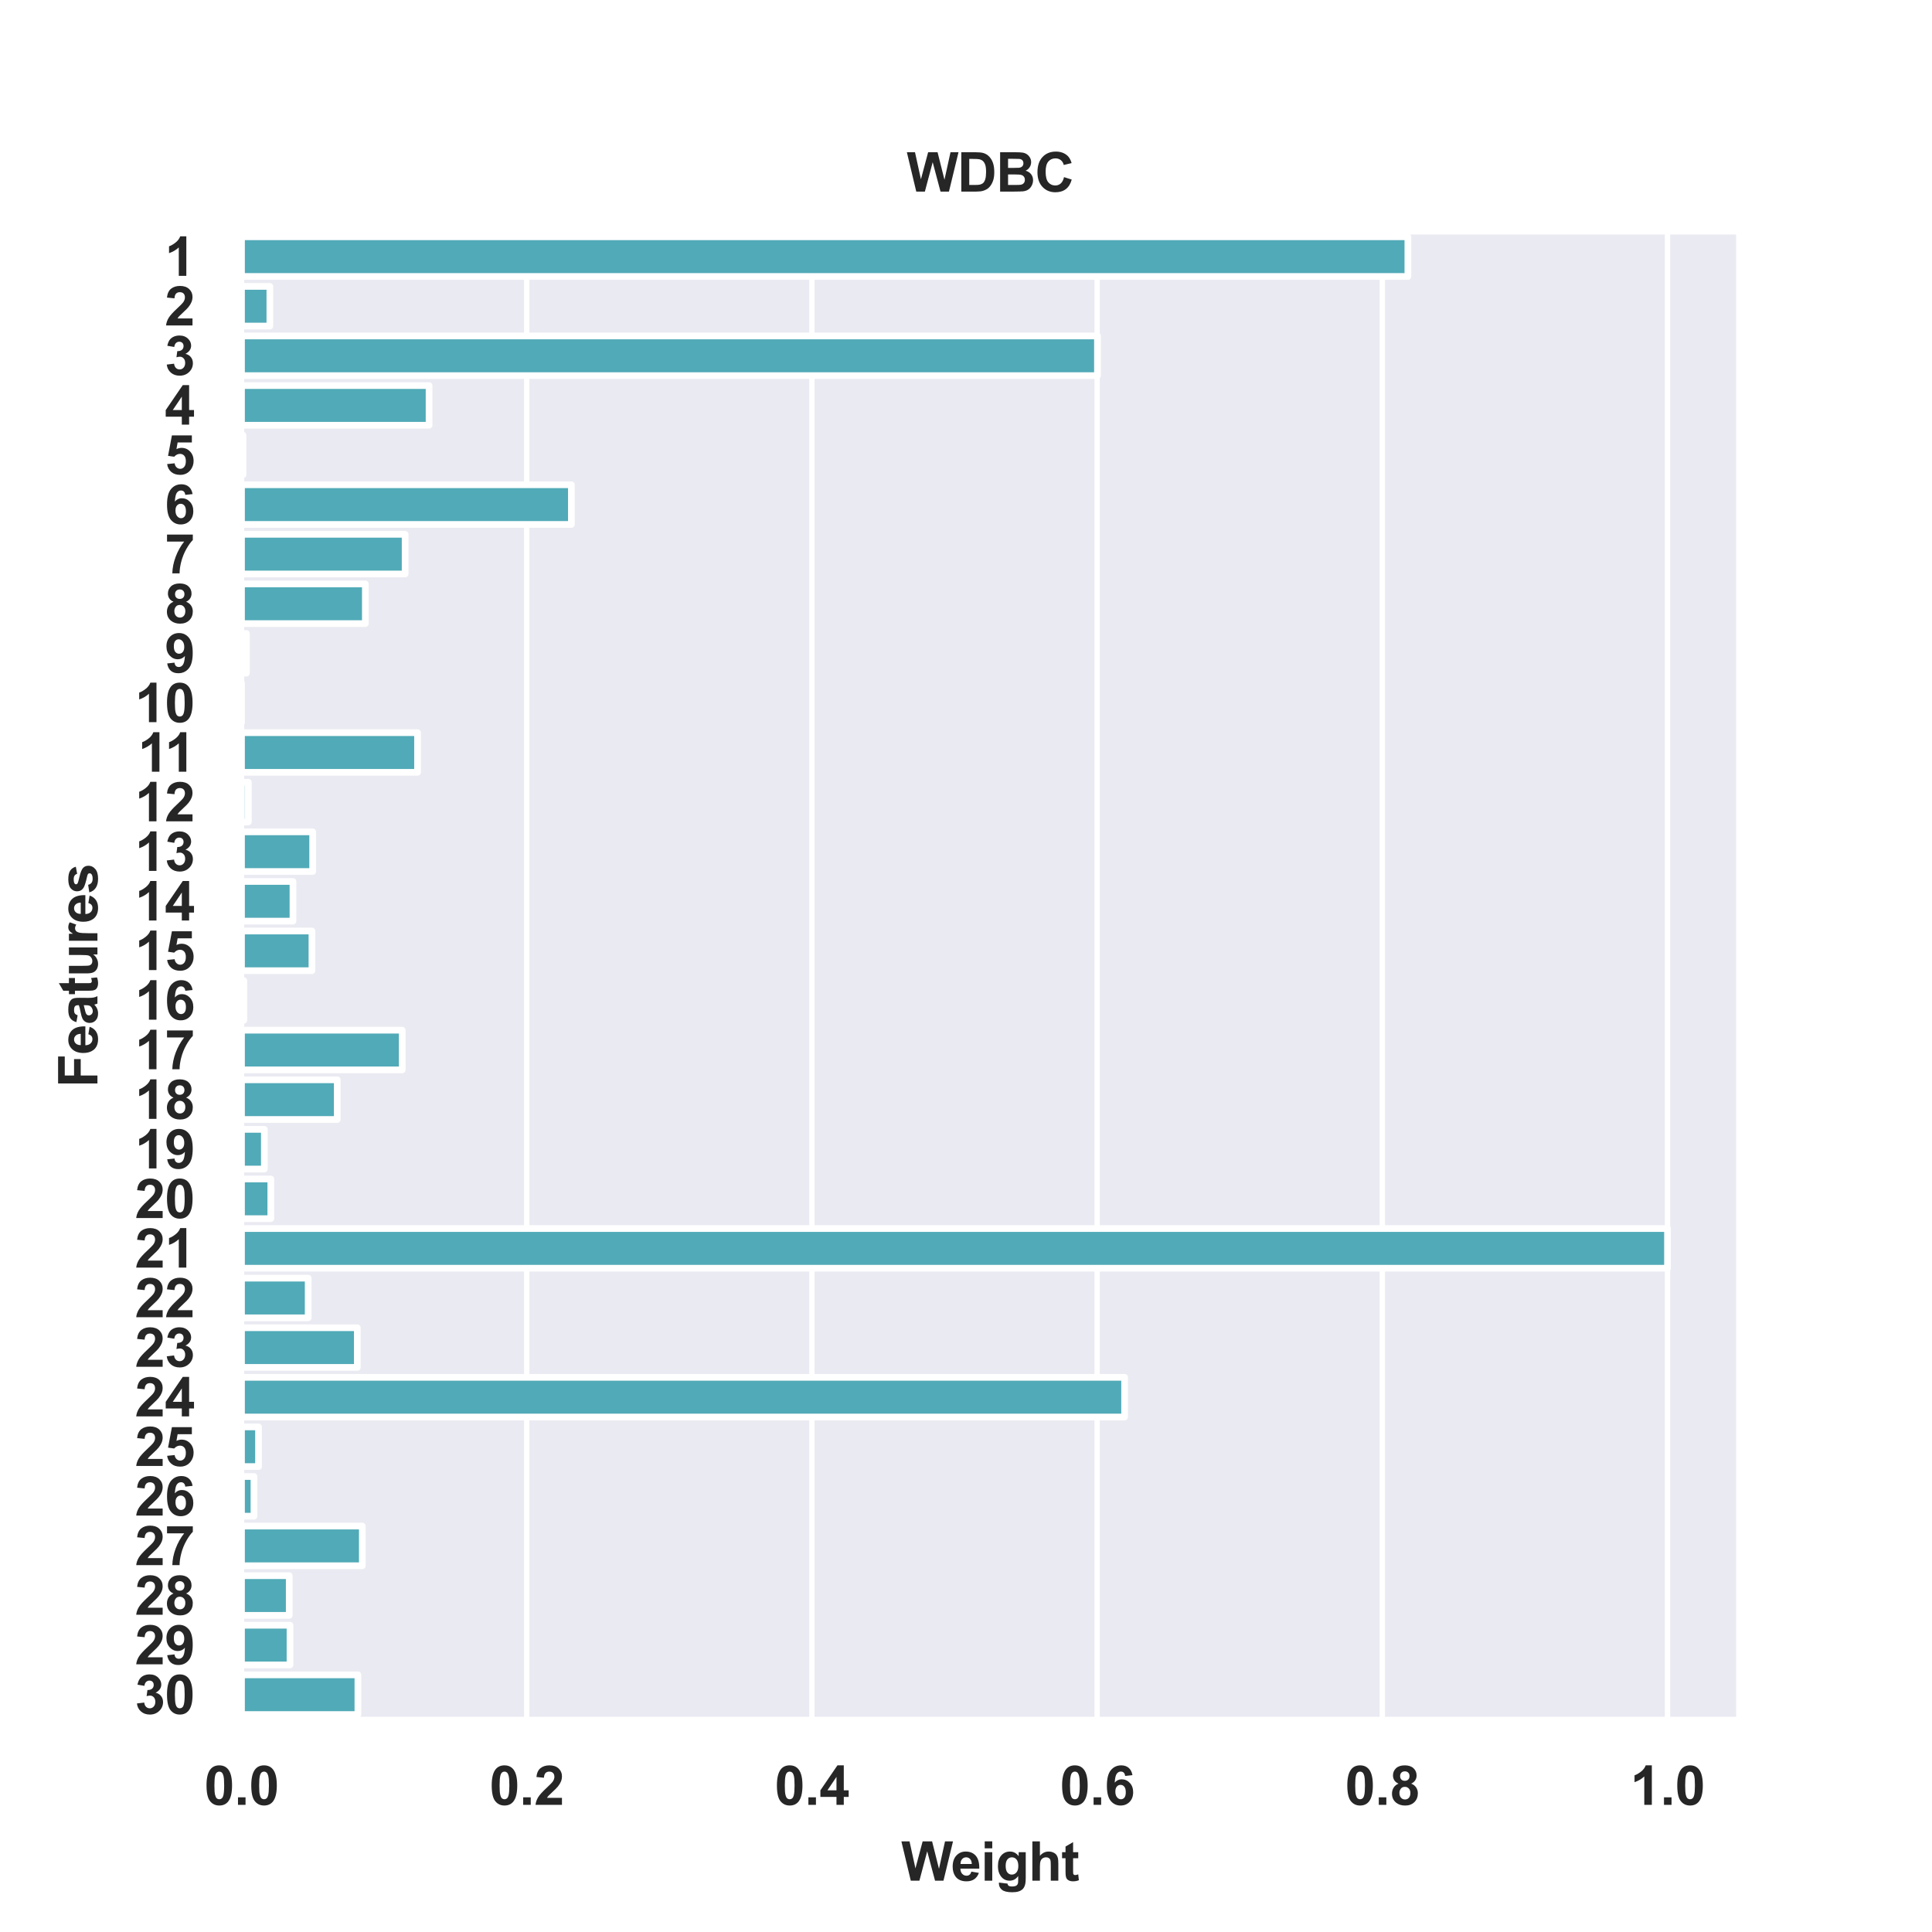 <?xml version="1.0" encoding="utf-8" standalone="no"?>
<!DOCTYPE svg PUBLIC "-//W3C//DTD SVG 1.1//EN"
  "http://www.w3.org/Graphics/SVG/1.1/DTD/svg11.dtd">
<svg xmlns:xlink="http://www.w3.org/1999/xlink" width="288pt" height="288pt" viewBox="0 0 288 288" xmlns="http://www.w3.org/2000/svg" version="1.1">
 <defs>
  <style type="text/css">*{stroke-linejoin: round; stroke-linecap: butt}</style>
 </defs>
 <g id="figure_1">
  <g id="patch_1">
   <path d="M 0 288 
L 288 288 
L 288 0 
L 0 0 
z
" style="fill: #ffffff"/>
  </g>
  <g id="axes_1">
   <g id="patch_2">
    <path d="M 36 256.32 
L 259.2 256.32 
L 259.2 34.56 
L 36 34.56 
z
" style="fill: #eaeaf2"/>
   </g>
   <g id="matplotlib.axis_1">
    <g id="xtick_1">
     <g id="line2d_1">
      <path d="M 36 256.32 
L 36 34.56 
" clip-path="url(#pa32a451b84)" style="fill: none; stroke: #ffffff; stroke-width: 0.8; stroke-linecap: round"/>
     </g>
     <g id="text_1">
      <!-- 0.0 -->
      <g style="fill: #262626" transform="translate(30.44 269.046) scale(0.08 -0.08)">
       <defs>
        <path id="Arial-BoldMT-30" d="M 1756 4600 
Q 2422 4600 2797 4125 
Q 3244 3563 3244 2259 
Q 3244 959 2794 391 
Q 2422 -78 1756 -78 
Q 1088 -78 678 436 
Q 269 950 269 2269 
Q 269 3563 719 4131 
Q 1091 4600 1756 4600 
z
M 1756 3872 
Q 1597 3872 1472 3770 
Q 1347 3669 1278 3406 
Q 1188 3066 1188 2259 
Q 1188 1453 1269 1151 
Q 1350 850 1473 750 
Q 1597 650 1756 650 
Q 1916 650 2041 751 
Q 2166 853 2234 1116 
Q 2325 1453 2325 2259 
Q 2325 3066 2244 3367 
Q 2163 3669 2039 3770 
Q 1916 3872 1756 3872 
z
" transform="scale(0.016)"/>
        <path id="Arial-BoldMT-2e" d="M 459 0 
L 459 878 
L 1338 878 
L 1338 0 
L 459 0 
z
" transform="scale(0.016)"/>
       </defs>
       <use xlink:href="#Arial-BoldMT-30"/>
       <use xlink:href="#Arial-BoldMT-2e" x="55.615"/>
       <use xlink:href="#Arial-BoldMT-30" x="83.398"/>
      </g>
     </g>
    </g>
    <g id="xtick_2">
     <g id="line2d_2">
      <path d="M 78.514 256.32 
L 78.514 34.56 
" clip-path="url(#pa32a451b84)" style="fill: none; stroke: #ffffff; stroke-width: 0.8; stroke-linecap: round"/>
     </g>
     <g id="text_2">
      <!-- 0.2 -->
      <g style="fill: #262626" transform="translate(72.954 269.046) scale(0.08 -0.08)">
       <defs>
        <path id="Arial-BoldMT-32" d="M 3238 816 
L 3238 0 
L 159 0 
Q 209 463 459 877 
Q 709 1291 1447 1975 
Q 2041 2528 2175 2725 
Q 2356 2997 2356 3263 
Q 2356 3556 2198 3714 
Q 2041 3872 1763 3872 
Q 1488 3872 1325 3706 
Q 1163 3541 1138 3156 
L 263 3244 
Q 341 3969 753 4284 
Q 1166 4600 1784 4600 
Q 2463 4600 2850 4234 
Q 3238 3869 3238 3325 
Q 3238 3016 3127 2736 
Q 3016 2456 2775 2150 
Q 2616 1947 2200 1565 
Q 1784 1184 1673 1059 
Q 1563 934 1494 816 
L 3238 816 
z
" transform="scale(0.016)"/>
       </defs>
       <use xlink:href="#Arial-BoldMT-30"/>
       <use xlink:href="#Arial-BoldMT-2e" x="55.615"/>
       <use xlink:href="#Arial-BoldMT-32" x="83.398"/>
      </g>
     </g>
    </g>
    <g id="xtick_3">
     <g id="line2d_3">
      <path d="M 121.029 256.32 
L 121.029 34.56 
" clip-path="url(#pa32a451b84)" style="fill: none; stroke: #ffffff; stroke-width: 0.8; stroke-linecap: round"/>
     </g>
     <g id="text_3">
      <!-- 0.4 -->
      <g style="fill: #262626" transform="translate(115.469 269.046) scale(0.08 -0.08)">
       <defs>
        <path id="Arial-BoldMT-34" d="M 1994 0 
L 1994 922 
L 119 922 
L 119 1691 
L 2106 4600 
L 2844 4600 
L 2844 1694 
L 3413 1694 
L 3413 922 
L 2844 922 
L 2844 0 
L 1994 0 
z
M 1994 1694 
L 1994 3259 
L 941 1694 
L 1994 1694 
z
" transform="scale(0.016)"/>
       </defs>
       <use xlink:href="#Arial-BoldMT-30"/>
       <use xlink:href="#Arial-BoldMT-2e" x="55.615"/>
       <use xlink:href="#Arial-BoldMT-34" x="83.398"/>
      </g>
     </g>
    </g>
    <g id="xtick_4">
     <g id="line2d_4">
      <path d="M 163.543 256.32 
L 163.543 34.56 
" clip-path="url(#pa32a451b84)" style="fill: none; stroke: #ffffff; stroke-width: 0.8; stroke-linecap: round"/>
     </g>
     <g id="text_4">
      <!-- 0.6 -->
      <g style="fill: #262626" transform="translate(157.983 269.046) scale(0.08 -0.08)">
       <defs>
        <path id="Arial-BoldMT-36" d="M 3247 3459 
L 2397 3366 
Q 2366 3628 2234 3753 
Q 2103 3878 1894 3878 
Q 1616 3878 1423 3628 
Q 1231 3378 1181 2588 
Q 1509 2975 1997 2975 
Q 2547 2975 2939 2556 
Q 3331 2138 3331 1475 
Q 3331 772 2918 347 
Q 2506 -78 1859 -78 
Q 1166 -78 719 461 
Q 272 1000 272 2228 
Q 272 3488 737 4044 
Q 1203 4600 1947 4600 
Q 2469 4600 2811 4308 
Q 3153 4016 3247 3459 
z
M 1256 1544 
Q 1256 1116 1453 883 
Q 1650 650 1903 650 
Q 2147 650 2309 840 
Q 2472 1031 2472 1466 
Q 2472 1913 2297 2120 
Q 2122 2328 1859 2328 
Q 1606 2328 1431 2129 
Q 1256 1931 1256 1544 
z
" transform="scale(0.016)"/>
       </defs>
       <use xlink:href="#Arial-BoldMT-30"/>
       <use xlink:href="#Arial-BoldMT-2e" x="55.615"/>
       <use xlink:href="#Arial-BoldMT-36" x="83.398"/>
      </g>
     </g>
    </g>
    <g id="xtick_5">
     <g id="line2d_5">
      <path d="M 206.057 256.32 
L 206.057 34.56 
" clip-path="url(#pa32a451b84)" style="fill: none; stroke: #ffffff; stroke-width: 0.8; stroke-linecap: round"/>
     </g>
     <g id="text_5">
      <!-- 0.8 -->
      <g style="fill: #262626" transform="translate(200.497 269.046) scale(0.08 -0.08)">
       <defs>
        <path id="Arial-BoldMT-38" d="M 1025 2472 
Q 684 2616 529 2867 
Q 375 3119 375 3419 
Q 375 3931 733 4265 
Q 1091 4600 1750 4600 
Q 2403 4600 2764 4265 
Q 3125 3931 3125 3419 
Q 3125 3100 2959 2851 
Q 2794 2603 2494 2472 
Q 2875 2319 3073 2025 
Q 3272 1731 3272 1347 
Q 3272 713 2867 316 
Q 2463 -81 1791 -81 
Q 1166 -81 750 247 
Q 259 634 259 1309 
Q 259 1681 443 1992 
Q 628 2303 1025 2472 
z
M 1206 3356 
Q 1206 3094 1354 2947 
Q 1503 2800 1750 2800 
Q 2000 2800 2150 2948 
Q 2300 3097 2300 3359 
Q 2300 3606 2151 3754 
Q 2003 3903 1759 3903 
Q 1506 3903 1356 3753 
Q 1206 3603 1206 3356 
z
M 1125 1394 
Q 1125 1031 1311 828 
Q 1497 625 1775 625 
Q 2047 625 2225 820 
Q 2403 1016 2403 1384 
Q 2403 1706 2222 1901 
Q 2041 2097 1763 2097 
Q 1441 2097 1283 1875 
Q 1125 1653 1125 1394 
z
" transform="scale(0.016)"/>
       </defs>
       <use xlink:href="#Arial-BoldMT-30"/>
       <use xlink:href="#Arial-BoldMT-2e" x="55.615"/>
       <use xlink:href="#Arial-BoldMT-38" x="83.398"/>
      </g>
     </g>
    </g>
    <g id="xtick_6">
     <g id="line2d_6">
      <path d="M 248.571 256.32 
L 248.571 34.56 
" clip-path="url(#pa32a451b84)" style="fill: none; stroke: #ffffff; stroke-width: 0.8; stroke-linecap: round"/>
     </g>
     <g id="text_6">
      <!-- 1.0 -->
      <g style="fill: #262626" transform="translate(243.011 269.046) scale(0.08 -0.08)">
       <defs>
        <path id="Arial-BoldMT-31" d="M 2519 0 
L 1641 0 
L 1641 3309 
Q 1159 2859 506 2644 
L 506 3441 
Q 850 3553 1253 3867 
Q 1656 4181 1806 4600 
L 2519 4600 
L 2519 0 
z
" transform="scale(0.016)"/>
       </defs>
       <use xlink:href="#Arial-BoldMT-31"/>
       <use xlink:href="#Arial-BoldMT-2e" x="55.615"/>
       <use xlink:href="#Arial-BoldMT-30" x="83.398"/>
      </g>
     </g>
    </g>
    <g id="text_7">
     <!-- Weight -->
     <g style="fill: #262626" transform="translate(134.341 280.351) scale(0.08 -0.08)">
      <defs>
       <path id="Arial-BoldMT-57" d="M 1116 0 
L 22 4581 
L 969 4581 
L 1659 1434 
L 2497 4581 
L 3597 4581 
L 4400 1381 
L 5103 4581 
L 6034 4581 
L 4922 0 
L 3941 0 
L 3028 3425 
L 2119 0 
L 1116 0 
z
" transform="scale(0.016)"/>
       <path id="Arial-BoldMT-65" d="M 2381 1056 
L 3256 909 
Q 3088 428 2723 176 
Q 2359 -75 1813 -75 
Q 947 -75 531 491 
Q 203 944 203 1634 
Q 203 2459 634 2926 
Q 1066 3394 1725 3394 
Q 2466 3394 2894 2905 
Q 3322 2416 3303 1406 
L 1103 1406 
Q 1113 1016 1316 798 
Q 1519 581 1822 581 
Q 2028 581 2168 693 
Q 2309 806 2381 1056 
z
M 2431 1944 
Q 2422 2325 2234 2523 
Q 2047 2722 1778 2722 
Q 1491 2722 1303 2513 
Q 1116 2303 1119 1944 
L 2431 1944 
z
" transform="scale(0.016)"/>
       <path id="Arial-BoldMT-69" d="M 459 3769 
L 459 4581 
L 1338 4581 
L 1338 3769 
L 459 3769 
z
M 459 0 
L 459 3319 
L 1338 3319 
L 1338 0 
L 459 0 
z
" transform="scale(0.016)"/>
       <path id="Arial-BoldMT-67" d="M 378 -219 
L 1381 -341 
Q 1406 -516 1497 -581 
Q 1622 -675 1891 -675 
Q 2234 -675 2406 -572 
Q 2522 -503 2581 -350 
Q 2622 -241 2622 53 
L 2622 538 
Q 2228 0 1628 0 
Q 959 0 569 566 
Q 263 1013 263 1678 
Q 263 2513 664 2953 
Q 1066 3394 1663 3394 
Q 2278 3394 2678 2853 
L 2678 3319 
L 3500 3319 
L 3500 341 
Q 3500 -247 3403 -537 
Q 3306 -828 3131 -993 
Q 2956 -1159 2664 -1253 
Q 2372 -1347 1925 -1347 
Q 1081 -1347 728 -1058 
Q 375 -769 375 -325 
Q 375 -281 378 -219 
z
M 1163 1728 
Q 1163 1200 1367 954 
Q 1572 709 1872 709 
Q 2194 709 2416 961 
Q 2638 1213 2638 1706 
Q 2638 2222 2425 2472 
Q 2213 2722 1888 2722 
Q 1572 2722 1367 2476 
Q 1163 2231 1163 1728 
z
" transform="scale(0.016)"/>
       <path id="Arial-BoldMT-68" d="M 1334 4581 
L 1334 2897 
Q 1759 3394 2350 3394 
Q 2653 3394 2897 3281 
Q 3141 3169 3264 2994 
Q 3388 2819 3433 2606 
Q 3478 2394 3478 1947 
L 3478 0 
L 2600 0 
L 2600 1753 
Q 2600 2275 2550 2415 
Q 2500 2556 2373 2639 
Q 2247 2722 2056 2722 
Q 1838 2722 1666 2615 
Q 1494 2509 1414 2295 
Q 1334 2081 1334 1663 
L 1334 0 
L 456 0 
L 456 4581 
L 1334 4581 
z
" transform="scale(0.016)"/>
       <path id="Arial-BoldMT-74" d="M 1981 3319 
L 1981 2619 
L 1381 2619 
L 1381 1281 
Q 1381 875 1398 808 
Q 1416 741 1477 697 
Q 1538 653 1625 653 
Q 1747 653 1978 738 
L 2053 56 
Q 1747 -75 1359 -75 
Q 1122 -75 931 4 
Q 741 84 652 211 
Q 563 338 528 553 
Q 500 706 500 1172 
L 500 2619 
L 97 2619 
L 97 3319 
L 500 3319 
L 500 3978 
L 1381 4491 
L 1381 3319 
L 1981 3319 
z
" transform="scale(0.016)"/>
      </defs>
      <use xlink:href="#Arial-BoldMT-57"/>
      <use xlink:href="#Arial-BoldMT-65" x="92.635"/>
      <use xlink:href="#Arial-BoldMT-69" x="148.25"/>
      <use xlink:href="#Arial-BoldMT-67" x="176.033"/>
      <use xlink:href="#Arial-BoldMT-68" x="237.117"/>
      <use xlink:href="#Arial-BoldMT-74" x="298.201"/>
     </g>
    </g>
   </g>
   <g id="matplotlib.axis_2">
    <g id="ytick_1">
     <g id="text_8">
      <!-- 1 -->
      <g style="fill: #262626" transform="translate(24.551 41.119) scale(0.08 -0.08)">
       <use xlink:href="#Arial-BoldMT-31"/>
      </g>
     </g>
    </g>
    <g id="ytick_2">
     <g id="text_9">
      <!-- 2 -->
      <g style="fill: #262626" transform="translate(24.551 48.511) scale(0.08 -0.08)">
       <use xlink:href="#Arial-BoldMT-32"/>
      </g>
     </g>
    </g>
    <g id="ytick_3">
     <g id="text_10">
      <!-- 3 -->
      <g style="fill: #262626" transform="translate(24.551 55.903) scale(0.08 -0.08)">
       <defs>
        <path id="Arial-BoldMT-33" d="M 241 1216 
L 1091 1319 
Q 1131 994 1309 822 
Q 1488 650 1741 650 
Q 2013 650 2198 856 
Q 2384 1063 2384 1413 
Q 2384 1744 2206 1937 
Q 2028 2131 1772 2131 
Q 1603 2131 1369 2066 
L 1466 2781 
Q 1822 2772 2009 2936 
Q 2197 3100 2197 3372 
Q 2197 3603 2059 3740 
Q 1922 3878 1694 3878 
Q 1469 3878 1309 3722 
Q 1150 3566 1116 3266 
L 306 3403 
Q 391 3819 561 4067 
Q 731 4316 1036 4458 
Q 1341 4600 1719 4600 
Q 2366 4600 2756 4188 
Q 3078 3850 3078 3425 
Q 3078 2822 2419 2463 
Q 2813 2378 3048 2084 
Q 3284 1791 3284 1375 
Q 3284 772 2843 347 
Q 2403 -78 1747 -78 
Q 1125 -78 715 280 
Q 306 638 241 1216 
z
" transform="scale(0.016)"/>
       </defs>
       <use xlink:href="#Arial-BoldMT-33"/>
      </g>
     </g>
    </g>
    <g id="ytick_4">
     <g id="text_11">
      <!-- 4 -->
      <g style="fill: #262626" transform="translate(24.551 63.295) scale(0.08 -0.08)">
       <use xlink:href="#Arial-BoldMT-34"/>
      </g>
     </g>
    </g>
    <g id="ytick_5">
     <g id="text_12">
      <!-- 5 -->
      <g style="fill: #262626" transform="translate(24.551 70.687) scale(0.08 -0.08)">
       <defs>
        <path id="Arial-BoldMT-35" d="M 284 1178 
L 1159 1269 
Q 1197 972 1381 798 
Q 1566 625 1806 625 
Q 2081 625 2272 848 
Q 2463 1072 2463 1522 
Q 2463 1944 2273 2155 
Q 2084 2366 1781 2366 
Q 1403 2366 1103 2031 
L 391 2134 
L 841 4519 
L 3163 4519 
L 3163 3697 
L 1506 3697 
L 1369 2919 
Q 1663 3066 1969 3066 
Q 2553 3066 2959 2641 
Q 3366 2216 3366 1538 
Q 3366 972 3038 528 
Q 2591 -78 1797 -78 
Q 1163 -78 763 262 
Q 363 603 284 1178 
z
" transform="scale(0.016)"/>
       </defs>
       <use xlink:href="#Arial-BoldMT-35"/>
      </g>
     </g>
    </g>
    <g id="ytick_6">
     <g id="text_13">
      <!-- 6 -->
      <g style="fill: #262626" transform="translate(24.551 78.079) scale(0.08 -0.08)">
       <use xlink:href="#Arial-BoldMT-36"/>
      </g>
     </g>
    </g>
    <g id="ytick_7">
     <g id="text_14">
      <!-- 7 -->
      <g style="fill: #262626" transform="translate(24.551 85.471) scale(0.08 -0.08)">
       <defs>
        <path id="Arial-BoldMT-37" d="M 272 3703 
L 272 4519 
L 3275 4519 
L 3275 3881 
Q 2903 3516 2518 2831 
Q 2134 2147 1932 1376 
Q 1731 606 1734 0 
L 888 0 
Q 909 950 1279 1937 
Q 1650 2925 2269 3703 
L 272 3703 
z
" transform="scale(0.016)"/>
       </defs>
       <use xlink:href="#Arial-BoldMT-37"/>
      </g>
     </g>
    </g>
    <g id="ytick_8">
     <g id="text_15">
      <!-- 8 -->
      <g style="fill: #262626" transform="translate(24.551 92.863) scale(0.08 -0.08)">
       <use xlink:href="#Arial-BoldMT-38"/>
      </g>
     </g>
    </g>
    <g id="ytick_9">
     <g id="text_16">
      <!-- 9 -->
      <g style="fill: #262626" transform="translate(24.551 100.255) scale(0.08 -0.08)">
       <defs>
        <path id="Arial-BoldMT-39" d="M 291 1059 
L 1141 1153 
Q 1172 894 1303 769 
Q 1434 644 1650 644 
Q 1922 644 2112 894 
Q 2303 1144 2356 1931 
Q 2025 1547 1528 1547 
Q 988 1547 595 1964 
Q 203 2381 203 3050 
Q 203 3747 617 4173 
Q 1031 4600 1672 4600 
Q 2369 4600 2816 4061 
Q 3263 3522 3263 2288 
Q 3263 1031 2797 475 
Q 2331 -81 1584 -81 
Q 1047 -81 715 205 
Q 384 491 291 1059 
z
M 2278 2978 
Q 2278 3403 2083 3637 
Q 1888 3872 1631 3872 
Q 1388 3872 1227 3680 
Q 1066 3488 1066 3050 
Q 1066 2606 1241 2398 
Q 1416 2191 1678 2191 
Q 1931 2191 2104 2391 
Q 2278 2591 2278 2978 
z
" transform="scale(0.016)"/>
       </defs>
       <use xlink:href="#Arial-BoldMT-39"/>
      </g>
     </g>
    </g>
    <g id="ytick_10">
     <g id="text_17">
      <!-- 10 -->
      <g style="fill: #262626" transform="translate(20.102 107.647) scale(0.08 -0.08)">
       <use xlink:href="#Arial-BoldMT-31"/>
       <use xlink:href="#Arial-BoldMT-30" x="55.615"/>
      </g>
     </g>
    </g>
    <g id="ytick_11">
     <g id="text_18">
      <!-- 11 -->
      <g style="fill: #262626" transform="translate(20.543 115.039) scale(0.08 -0.08)">
       <use xlink:href="#Arial-BoldMT-31"/>
       <use xlink:href="#Arial-BoldMT-31" x="50.115"/>
      </g>
     </g>
    </g>
    <g id="ytick_12">
     <g id="text_19">
      <!-- 12 -->
      <g style="fill: #262626" transform="translate(20.102 122.431) scale(0.08 -0.08)">
       <use xlink:href="#Arial-BoldMT-31"/>
       <use xlink:href="#Arial-BoldMT-32" x="55.615"/>
      </g>
     </g>
    </g>
    <g id="ytick_13">
     <g id="text_20">
      <!-- 13 -->
      <g style="fill: #262626" transform="translate(20.102 129.823) scale(0.08 -0.08)">
       <use xlink:href="#Arial-BoldMT-31"/>
       <use xlink:href="#Arial-BoldMT-33" x="55.615"/>
      </g>
     </g>
    </g>
    <g id="ytick_14">
     <g id="text_21">
      <!-- 14 -->
      <g style="fill: #262626" transform="translate(20.102 137.215) scale(0.08 -0.08)">
       <use xlink:href="#Arial-BoldMT-31"/>
       <use xlink:href="#Arial-BoldMT-34" x="55.615"/>
      </g>
     </g>
    </g>
    <g id="ytick_15">
     <g id="text_22">
      <!-- 15 -->
      <g style="fill: #262626" transform="translate(20.102 144.607) scale(0.08 -0.08)">
       <use xlink:href="#Arial-BoldMT-31"/>
       <use xlink:href="#Arial-BoldMT-35" x="55.615"/>
      </g>
     </g>
    </g>
    <g id="ytick_16">
     <g id="text_23">
      <!-- 16 -->
      <g style="fill: #262626" transform="translate(20.102 151.999) scale(0.08 -0.08)">
       <use xlink:href="#Arial-BoldMT-31"/>
       <use xlink:href="#Arial-BoldMT-36" x="55.615"/>
      </g>
     </g>
    </g>
    <g id="ytick_17">
     <g id="text_24">
      <!-- 17 -->
      <g style="fill: #262626" transform="translate(20.102 159.391) scale(0.08 -0.08)">
       <use xlink:href="#Arial-BoldMT-31"/>
       <use xlink:href="#Arial-BoldMT-37" x="55.615"/>
      </g>
     </g>
    </g>
    <g id="ytick_18">
     <g id="text_25">
      <!-- 18 -->
      <g style="fill: #262626" transform="translate(20.102 166.783) scale(0.08 -0.08)">
       <use xlink:href="#Arial-BoldMT-31"/>
       <use xlink:href="#Arial-BoldMT-38" x="55.615"/>
      </g>
     </g>
    </g>
    <g id="ytick_19">
     <g id="text_26">
      <!-- 19 -->
      <g style="fill: #262626" transform="translate(20.102 174.175) scale(0.08 -0.08)">
       <use xlink:href="#Arial-BoldMT-31"/>
       <use xlink:href="#Arial-BoldMT-39" x="55.615"/>
      </g>
     </g>
    </g>
    <g id="ytick_20">
     <g id="text_27">
      <!-- 20 -->
      <g style="fill: #262626" transform="translate(20.102 181.567) scale(0.08 -0.08)">
       <use xlink:href="#Arial-BoldMT-32"/>
       <use xlink:href="#Arial-BoldMT-30" x="55.615"/>
      </g>
     </g>
    </g>
    <g id="ytick_21">
     <g id="text_28">
      <!-- 21 -->
      <g style="fill: #262626" transform="translate(20.102 188.959) scale(0.08 -0.08)">
       <use xlink:href="#Arial-BoldMT-32"/>
       <use xlink:href="#Arial-BoldMT-31" x="55.615"/>
      </g>
     </g>
    </g>
    <g id="ytick_22">
     <g id="text_29">
      <!-- 22 -->
      <g style="fill: #262626" transform="translate(20.102 196.351) scale(0.08 -0.08)">
       <use xlink:href="#Arial-BoldMT-32"/>
       <use xlink:href="#Arial-BoldMT-32" x="55.615"/>
      </g>
     </g>
    </g>
    <g id="ytick_23">
     <g id="text_30">
      <!-- 23 -->
      <g style="fill: #262626" transform="translate(20.102 203.743) scale(0.08 -0.08)">
       <use xlink:href="#Arial-BoldMT-32"/>
       <use xlink:href="#Arial-BoldMT-33" x="55.615"/>
      </g>
     </g>
    </g>
    <g id="ytick_24">
     <g id="text_31">
      <!-- 24 -->
      <g style="fill: #262626" transform="translate(20.102 211.135) scale(0.08 -0.08)">
       <use xlink:href="#Arial-BoldMT-32"/>
       <use xlink:href="#Arial-BoldMT-34" x="55.615"/>
      </g>
     </g>
    </g>
    <g id="ytick_25">
     <g id="text_32">
      <!-- 25 -->
      <g style="fill: #262626" transform="translate(20.102 218.527) scale(0.08 -0.08)">
       <use xlink:href="#Arial-BoldMT-32"/>
       <use xlink:href="#Arial-BoldMT-35" x="55.615"/>
      </g>
     </g>
    </g>
    <g id="ytick_26">
     <g id="text_33">
      <!-- 26 -->
      <g style="fill: #262626" transform="translate(20.102 225.919) scale(0.08 -0.08)">
       <use xlink:href="#Arial-BoldMT-32"/>
       <use xlink:href="#Arial-BoldMT-36" x="55.615"/>
      </g>
     </g>
    </g>
    <g id="ytick_27">
     <g id="text_34">
      <!-- 27 -->
      <g style="fill: #262626" transform="translate(20.102 233.311) scale(0.08 -0.08)">
       <use xlink:href="#Arial-BoldMT-32"/>
       <use xlink:href="#Arial-BoldMT-37" x="55.615"/>
      </g>
     </g>
    </g>
    <g id="ytick_28">
     <g id="text_35">
      <!-- 28 -->
      <g style="fill: #262626" transform="translate(20.102 240.703) scale(0.08 -0.08)">
       <use xlink:href="#Arial-BoldMT-32"/>
       <use xlink:href="#Arial-BoldMT-38" x="55.615"/>
      </g>
     </g>
    </g>
    <g id="ytick_29">
     <g id="text_36">
      <!-- 29 -->
      <g style="fill: #262626" transform="translate(20.102 248.095) scale(0.08 -0.08)">
       <use xlink:href="#Arial-BoldMT-32"/>
       <use xlink:href="#Arial-BoldMT-39" x="55.615"/>
      </g>
     </g>
    </g>
    <g id="ytick_30">
     <g id="text_37">
      <!-- 30 -->
      <g style="fill: #262626" transform="translate(20.102 255.487) scale(0.08 -0.08)">
       <use xlink:href="#Arial-BoldMT-33"/>
       <use xlink:href="#Arial-BoldMT-30" x="55.615"/>
      </g>
     </g>
    </g>
    <g id="text_38">
     <!-- Features -->
     <g style="fill: #262626" transform="translate(14.524 162.113) rotate(-90) scale(0.08 -0.08)">
      <defs>
       <path id="Arial-BoldMT-46" d="M 472 0 
L 472 4581 
L 3613 4581 
L 3613 3806 
L 1397 3806 
L 1397 2722 
L 3309 2722 
L 3309 1947 
L 1397 1947 
L 1397 0 
L 472 0 
z
" transform="scale(0.016)"/>
       <path id="Arial-BoldMT-61" d="M 1116 2306 
L 319 2450 
Q 453 2931 781 3162 
Q 1109 3394 1756 3394 
Q 2344 3394 2631 3255 
Q 2919 3116 3036 2902 
Q 3153 2688 3153 2116 
L 3144 1091 
Q 3144 653 3186 445 
Q 3228 238 3344 0 
L 2475 0 
Q 2441 88 2391 259 
Q 2369 338 2359 363 
Q 2134 144 1878 34 
Q 1622 -75 1331 -75 
Q 819 -75 523 203 
Q 228 481 228 906 
Q 228 1188 362 1408 
Q 497 1628 739 1745 
Q 981 1863 1438 1950 
Q 2053 2066 2291 2166 
L 2291 2253 
Q 2291 2506 2166 2614 
Q 2041 2722 1694 2722 
Q 1459 2722 1328 2630 
Q 1197 2538 1116 2306 
z
M 2291 1594 
Q 2122 1538 1756 1459 
Q 1391 1381 1278 1306 
Q 1106 1184 1106 997 
Q 1106 813 1243 678 
Q 1381 544 1594 544 
Q 1831 544 2047 700 
Q 2206 819 2256 991 
Q 2291 1103 2291 1419 
L 2291 1594 
z
" transform="scale(0.016)"/>
       <path id="Arial-BoldMT-75" d="M 2644 0 
L 2644 497 
Q 2463 231 2167 78 
Q 1872 -75 1544 -75 
Q 1209 -75 943 72 
Q 678 219 559 484 
Q 441 750 441 1219 
L 441 3319 
L 1319 3319 
L 1319 1794 
Q 1319 1094 1367 936 
Q 1416 778 1544 686 
Q 1672 594 1869 594 
Q 2094 594 2272 717 
Q 2450 841 2515 1023 
Q 2581 1206 2581 1919 
L 2581 3319 
L 3459 3319 
L 3459 0 
L 2644 0 
z
" transform="scale(0.016)"/>
       <path id="Arial-BoldMT-72" d="M 1300 0 
L 422 0 
L 422 3319 
L 1238 3319 
L 1238 2847 
Q 1447 3181 1614 3287 
Q 1781 3394 1994 3394 
Q 2294 3394 2572 3228 
L 2300 2463 
Q 2078 2606 1888 2606 
Q 1703 2606 1575 2504 
Q 1447 2403 1373 2137 
Q 1300 1872 1300 1025 
L 1300 0 
z
" transform="scale(0.016)"/>
       <path id="Arial-BoldMT-73" d="M 150 947 
L 1031 1081 
Q 1088 825 1259 692 
Q 1431 559 1741 559 
Q 2081 559 2253 684 
Q 2369 772 2369 919 
Q 2369 1019 2306 1084 
Q 2241 1147 2013 1200 
Q 950 1434 666 1628 
Q 272 1897 272 2375 
Q 272 2806 612 3100 
Q 953 3394 1669 3394 
Q 2350 3394 2681 3172 
Q 3013 2950 3138 2516 
L 2309 2363 
Q 2256 2556 2107 2659 
Q 1959 2763 1684 2763 
Q 1338 2763 1188 2666 
Q 1088 2597 1088 2488 
Q 1088 2394 1175 2328 
Q 1294 2241 1995 2081 
Q 2697 1922 2975 1691 
Q 3250 1456 3250 1038 
Q 3250 581 2869 253 
Q 2488 -75 1741 -75 
Q 1063 -75 667 200 
Q 272 475 150 947 
z
" transform="scale(0.016)"/>
      </defs>
      <use xlink:href="#Arial-BoldMT-46"/>
      <use xlink:href="#Arial-BoldMT-65" x="61.084"/>
      <use xlink:href="#Arial-BoldMT-61" x="116.699"/>
      <use xlink:href="#Arial-BoldMT-74" x="172.314"/>
      <use xlink:href="#Arial-BoldMT-75" x="205.615"/>
      <use xlink:href="#Arial-BoldMT-72" x="266.699"/>
      <use xlink:href="#Arial-BoldMT-65" x="305.615"/>
      <use xlink:href="#Arial-BoldMT-73" x="361.23"/>
     </g>
    </g>
   </g>
   <g id="patch_3">
    <path d="M 36 35.299 
L 209.87 35.299 
L 209.87 41.213 
L 36 41.213 
z
" clip-path="url(#pa32a451b84)" style="fill: #51aab7; stroke: #ffffff; stroke-linejoin: miter"/>
   </g>
   <g id="patch_4">
    <path d="M 36 42.691 
L 40.228 42.691 
L 40.228 48.605 
L 36 48.605 
z
" clip-path="url(#pa32a451b84)" style="fill: #51aab7; stroke: #ffffff; stroke-linejoin: miter"/>
   </g>
   <g id="patch_5">
    <path d="M 36 50.083 
L 163.598 50.083 
L 163.598 55.997 
L 36 55.997 
z
" clip-path="url(#pa32a451b84)" style="fill: #51aab7; stroke: #ffffff; stroke-linejoin: miter"/>
   </g>
   <g id="patch_6">
    <path d="M 36 57.475 
L 63.961 57.475 
L 63.961 63.389 
L 36 63.389 
z
" clip-path="url(#pa32a451b84)" style="fill: #51aab7; stroke: #ffffff; stroke-linejoin: miter"/>
   </g>
   <g id="patch_7">
    <path d="M 36 64.867 
L 36.22 64.867 
L 36.22 70.781 
L 36 70.781 
z
" clip-path="url(#pa32a451b84)" style="fill: #51aab7; stroke: #ffffff; stroke-linejoin: miter"/>
   </g>
   <g id="patch_8">
    <path d="M 36 72.259 
L 85.175 72.259 
L 85.175 78.173 
L 36 78.173 
z
" clip-path="url(#pa32a451b84)" style="fill: #51aab7; stroke: #ffffff; stroke-linejoin: miter"/>
   </g>
   <g id="patch_9">
    <path d="M 36 79.651 
L 60.393 79.651 
L 60.393 85.565 
L 36 85.565 
z
" clip-path="url(#pa32a451b84)" style="fill: #51aab7; stroke: #ffffff; stroke-linejoin: miter"/>
   </g>
   <g id="patch_10">
    <path d="M 36 87.043 
L 54.463 87.043 
L 54.463 92.957 
L 36 92.957 
z
" clip-path="url(#pa32a451b84)" style="fill: #51aab7; stroke: #ffffff; stroke-linejoin: miter"/>
   </g>
   <g id="patch_11">
    <path d="M 36 94.435 
L 36.731 94.435 
L 36.731 100.349 
L 36 100.349 
z
" clip-path="url(#pa32a451b84)" style="fill: #51aab7; stroke: #ffffff; stroke-linejoin: miter"/>
   </g>
   <g id="patch_12">
    <path d="M 36 101.827 
L 36 101.827 
L 36 107.741 
L 36 107.741 
z
" clip-path="url(#pa32a451b84)" style="fill: #51aab7; stroke: #ffffff; stroke-linejoin: miter"/>
   </g>
   <g id="patch_13">
    <path d="M 36 109.219 
L 62.243 109.219 
L 62.243 115.133 
L 36 115.133 
z
" clip-path="url(#pa32a451b84)" style="fill: #51aab7; stroke: #ffffff; stroke-linejoin: miter"/>
   </g>
   <g id="patch_14">
    <path d="M 36 116.611 
L 37.022 116.611 
L 37.022 122.525 
L 36 122.525 
z
" clip-path="url(#pa32a451b84)" style="fill: #51aab7; stroke: #ffffff; stroke-linejoin: miter"/>
   </g>
   <g id="patch_15">
    <path d="M 36 124.003 
L 46.61 124.003 
L 46.61 129.917 
L 36 129.917 
z
" clip-path="url(#pa32a451b84)" style="fill: #51aab7; stroke: #ffffff; stroke-linejoin: miter"/>
   </g>
   <g id="patch_16">
    <path d="M 36 131.395 
L 43.672 131.395 
L 43.672 137.309 
L 36 137.309 
z
" clip-path="url(#pa32a451b84)" style="fill: #51aab7; stroke: #ffffff; stroke-linejoin: miter"/>
   </g>
   <g id="patch_17">
    <path d="M 36 138.787 
L 46.502 138.787 
L 46.502 144.701 
L 36 144.701 
z
" clip-path="url(#pa32a451b84)" style="fill: #51aab7; stroke: #ffffff; stroke-linejoin: miter"/>
   </g>
   <g id="patch_18">
    <path d="M 36 146.179 
L 36.346 146.179 
L 36.346 152.093 
L 36 152.093 
z
" clip-path="url(#pa32a451b84)" style="fill: #51aab7; stroke: #ffffff; stroke-linejoin: miter"/>
   </g>
   <g id="patch_19">
    <path d="M 36 153.571 
L 59.96 153.571 
L 59.96 159.485 
L 36 159.485 
z
" clip-path="url(#pa32a451b84)" style="fill: #51aab7; stroke: #ffffff; stroke-linejoin: miter"/>
   </g>
   <g id="patch_20">
    <path d="M 36 160.963 
L 50.275 160.963 
L 50.275 166.877 
L 36 166.877 
z
" clip-path="url(#pa32a451b84)" style="fill: #51aab7; stroke: #ffffff; stroke-linejoin: miter"/>
   </g>
   <g id="patch_21">
    <path d="M 36 168.355 
L 39.407 168.355 
L 39.407 174.269 
L 36 174.269 
z
" clip-path="url(#pa32a451b84)" style="fill: #51aab7; stroke: #ffffff; stroke-linejoin: miter"/>
   </g>
   <g id="patch_22">
    <path d="M 36 175.747 
L 40.368 175.747 
L 40.368 181.661 
L 36 181.661 
z
" clip-path="url(#pa32a451b84)" style="fill: #51aab7; stroke: #ffffff; stroke-linejoin: miter"/>
   </g>
   <g id="patch_23">
    <path d="M 36 183.139 
L 248.571 183.139 
L 248.571 189.053 
L 36 189.053 
z
" clip-path="url(#pa32a451b84)" style="fill: #51aab7; stroke: #ffffff; stroke-linejoin: miter"/>
   </g>
   <g id="patch_24">
    <path d="M 36 190.531 
L 45.94 190.531 
L 45.94 196.445 
L 36 196.445 
z
" clip-path="url(#pa32a451b84)" style="fill: #51aab7; stroke: #ffffff; stroke-linejoin: miter"/>
   </g>
   <g id="patch_25">
    <path d="M 36 197.923 
L 53.264 197.923 
L 53.264 203.837 
L 36 203.837 
z
" clip-path="url(#pa32a451b84)" style="fill: #51aab7; stroke: #ffffff; stroke-linejoin: miter"/>
   </g>
   <g id="patch_26">
    <path d="M 36 205.315 
L 167.643 205.315 
L 167.643 211.229 
L 36 211.229 
z
" clip-path="url(#pa32a451b84)" style="fill: #51aab7; stroke: #ffffff; stroke-linejoin: miter"/>
   </g>
   <g id="patch_27">
    <path d="M 36 212.707 
L 38.539 212.707 
L 38.539 218.621 
L 36 218.621 
z
" clip-path="url(#pa32a451b84)" style="fill: #51aab7; stroke: #ffffff; stroke-linejoin: miter"/>
   </g>
   <g id="patch_28">
    <path d="M 36 220.099 
L 37.859 220.099 
L 37.859 226.013 
L 36 226.013 
z
" clip-path="url(#pa32a451b84)" style="fill: #51aab7; stroke: #ffffff; stroke-linejoin: miter"/>
   </g>
   <g id="patch_29">
    <path d="M 36 227.491 
L 54.012 227.491 
L 54.012 233.405 
L 36 233.405 
z
" clip-path="url(#pa32a451b84)" style="fill: #51aab7; stroke: #ffffff; stroke-linejoin: miter"/>
   </g>
   <g id="patch_30">
    <path d="M 36 234.883 
L 43.116 234.883 
L 43.116 240.797 
L 36 240.797 
z
" clip-path="url(#pa32a451b84)" style="fill: #51aab7; stroke: #ffffff; stroke-linejoin: miter"/>
   </g>
   <g id="patch_31">
    <path d="M 36 242.275 
L 43.231 242.275 
L 43.231 248.189 
L 36 248.189 
z
" clip-path="url(#pa32a451b84)" style="fill: #51aab7; stroke: #ffffff; stroke-linejoin: miter"/>
   </g>
   <g id="patch_32">
    <path d="M 36 249.667 
L 53.352 249.667 
L 53.352 255.581 
L 36 255.581 
z
" clip-path="url(#pa32a451b84)" style="fill: #51aab7; stroke: #ffffff; stroke-linejoin: miter"/>
   </g>
   <g id="line2d_7">
    <path clip-path="url(#pa32a451b84)" style="fill: none; stroke: #424242; stroke-width: 2.25; stroke-linecap: round"/>
   </g>
   <g id="line2d_8">
    <path clip-path="url(#pa32a451b84)" style="fill: none; stroke: #424242; stroke-width: 2.25; stroke-linecap: round"/>
   </g>
   <g id="line2d_9">
    <path clip-path="url(#pa32a451b84)" style="fill: none; stroke: #424242; stroke-width: 2.25; stroke-linecap: round"/>
   </g>
   <g id="line2d_10">
    <path clip-path="url(#pa32a451b84)" style="fill: none; stroke: #424242; stroke-width: 2.25; stroke-linecap: round"/>
   </g>
   <g id="line2d_11">
    <path clip-path="url(#pa32a451b84)" style="fill: none; stroke: #424242; stroke-width: 2.25; stroke-linecap: round"/>
   </g>
   <g id="line2d_12">
    <path clip-path="url(#pa32a451b84)" style="fill: none; stroke: #424242; stroke-width: 2.25; stroke-linecap: round"/>
   </g>
   <g id="line2d_13">
    <path clip-path="url(#pa32a451b84)" style="fill: none; stroke: #424242; stroke-width: 2.25; stroke-linecap: round"/>
   </g>
   <g id="line2d_14">
    <path clip-path="url(#pa32a451b84)" style="fill: none; stroke: #424242; stroke-width: 2.25; stroke-linecap: round"/>
   </g>
   <g id="line2d_15">
    <path clip-path="url(#pa32a451b84)" style="fill: none; stroke: #424242; stroke-width: 2.25; stroke-linecap: round"/>
   </g>
   <g id="line2d_16">
    <path clip-path="url(#pa32a451b84)" style="fill: none; stroke: #424242; stroke-width: 2.25; stroke-linecap: round"/>
   </g>
   <g id="line2d_17">
    <path clip-path="url(#pa32a451b84)" style="fill: none; stroke: #424242; stroke-width: 2.25; stroke-linecap: round"/>
   </g>
   <g id="line2d_18">
    <path clip-path="url(#pa32a451b84)" style="fill: none; stroke: #424242; stroke-width: 2.25; stroke-linecap: round"/>
   </g>
   <g id="line2d_19">
    <path clip-path="url(#pa32a451b84)" style="fill: none; stroke: #424242; stroke-width: 2.25; stroke-linecap: round"/>
   </g>
   <g id="line2d_20">
    <path clip-path="url(#pa32a451b84)" style="fill: none; stroke: #424242; stroke-width: 2.25; stroke-linecap: round"/>
   </g>
   <g id="line2d_21">
    <path clip-path="url(#pa32a451b84)" style="fill: none; stroke: #424242; stroke-width: 2.25; stroke-linecap: round"/>
   </g>
   <g id="line2d_22">
    <path clip-path="url(#pa32a451b84)" style="fill: none; stroke: #424242; stroke-width: 2.25; stroke-linecap: round"/>
   </g>
   <g id="line2d_23">
    <path clip-path="url(#pa32a451b84)" style="fill: none; stroke: #424242; stroke-width: 2.25; stroke-linecap: round"/>
   </g>
   <g id="line2d_24">
    <path clip-path="url(#pa32a451b84)" style="fill: none; stroke: #424242; stroke-width: 2.25; stroke-linecap: round"/>
   </g>
   <g id="line2d_25">
    <path clip-path="url(#pa32a451b84)" style="fill: none; stroke: #424242; stroke-width: 2.25; stroke-linecap: round"/>
   </g>
   <g id="line2d_26">
    <path clip-path="url(#pa32a451b84)" style="fill: none; stroke: #424242; stroke-width: 2.25; stroke-linecap: round"/>
   </g>
   <g id="line2d_27">
    <path clip-path="url(#pa32a451b84)" style="fill: none; stroke: #424242; stroke-width: 2.25; stroke-linecap: round"/>
   </g>
   <g id="line2d_28">
    <path clip-path="url(#pa32a451b84)" style="fill: none; stroke: #424242; stroke-width: 2.25; stroke-linecap: round"/>
   </g>
   <g id="line2d_29">
    <path clip-path="url(#pa32a451b84)" style="fill: none; stroke: #424242; stroke-width: 2.25; stroke-linecap: round"/>
   </g>
   <g id="line2d_30">
    <path clip-path="url(#pa32a451b84)" style="fill: none; stroke: #424242; stroke-width: 2.25; stroke-linecap: round"/>
   </g>
   <g id="line2d_31">
    <path clip-path="url(#pa32a451b84)" style="fill: none; stroke: #424242; stroke-width: 2.25; stroke-linecap: round"/>
   </g>
   <g id="line2d_32">
    <path clip-path="url(#pa32a451b84)" style="fill: none; stroke: #424242; stroke-width: 2.25; stroke-linecap: round"/>
   </g>
   <g id="line2d_33">
    <path clip-path="url(#pa32a451b84)" style="fill: none; stroke: #424242; stroke-width: 2.25; stroke-linecap: round"/>
   </g>
   <g id="line2d_34">
    <path clip-path="url(#pa32a451b84)" style="fill: none; stroke: #424242; stroke-width: 2.25; stroke-linecap: round"/>
   </g>
   <g id="line2d_35">
    <path clip-path="url(#pa32a451b84)" style="fill: none; stroke: #424242; stroke-width: 2.25; stroke-linecap: round"/>
   </g>
   <g id="line2d_36">
    <path clip-path="url(#pa32a451b84)" style="fill: none; stroke: #424242; stroke-width: 2.25; stroke-linecap: round"/>
   </g>
   <g id="patch_33">
    <path d="M 36 256.32 
L 36 34.56 
" style="fill: none; stroke: #ffffff; stroke-width: 0.8; stroke-linejoin: miter; stroke-linecap: square"/>
   </g>
   <g id="patch_34">
    <path d="M 259.2 256.32 
L 259.2 34.56 
" style="fill: none; stroke: #ffffff; stroke-width: 0.8; stroke-linejoin: miter; stroke-linecap: square"/>
   </g>
   <g id="patch_35">
    <path d="M 36 256.32 
L 259.2 256.32 
" style="fill: none; stroke: #ffffff; stroke-width: 0.8; stroke-linejoin: miter; stroke-linecap: square"/>
   </g>
   <g id="patch_36">
    <path d="M 36 34.56 
L 259.2 34.56 
" style="fill: none; stroke: #ffffff; stroke-width: 0.8; stroke-linejoin: miter; stroke-linecap: square"/>
   </g>
   <g id="text_39">
    <!-- WDBC -->
    <g style="fill: #262626" transform="translate(135.158 28.56) scale(0.08 -0.08)">
     <defs>
      <path id="Arial-BoldMT-44" d="M 463 4581 
L 2153 4581 
Q 2725 4581 3025 4494 
Q 3428 4375 3715 4072 
Q 4003 3769 4153 3330 
Q 4303 2891 4303 2247 
Q 4303 1681 4163 1272 
Q 3991 772 3672 463 
Q 3431 228 3022 97 
Q 2716 0 2203 0 
L 463 0 
L 463 4581 
z
M 1388 3806 
L 1388 772 
L 2078 772 
Q 2466 772 2638 816 
Q 2863 872 3011 1006 
Q 3159 1141 3253 1448 
Q 3347 1756 3347 2288 
Q 3347 2819 3253 3103 
Q 3159 3388 2990 3547 
Q 2822 3706 2563 3763 
Q 2369 3806 1803 3806 
L 1388 3806 
z
" transform="scale(0.016)"/>
      <path id="Arial-BoldMT-42" d="M 469 4581 
L 2300 4581 
Q 2844 4581 3111 4536 
Q 3378 4491 3589 4347 
Q 3800 4203 3940 3964 
Q 4081 3725 4081 3428 
Q 4081 3106 3907 2837 
Q 3734 2569 3438 2434 
Q 3856 2313 4081 2019 
Q 4306 1725 4306 1328 
Q 4306 1016 4161 720 
Q 4016 425 3764 248 
Q 3513 72 3144 31 
Q 2913 6 2028 0 
L 469 0 
L 469 4581 
z
M 1394 3819 
L 1394 2759 
L 2000 2759 
Q 2541 2759 2672 2775 
Q 2909 2803 3045 2939 
Q 3181 3075 3181 3297 
Q 3181 3509 3064 3642 
Q 2947 3775 2716 3803 
Q 2578 3819 1925 3819 
L 1394 3819 
z
M 1394 1997 
L 1394 772 
L 2250 772 
Q 2750 772 2884 800 
Q 3091 838 3220 983 
Q 3350 1128 3350 1372 
Q 3350 1578 3250 1722 
Q 3150 1866 2961 1931 
Q 2772 1997 2141 1997 
L 1394 1997 
z
" transform="scale(0.016)"/>
      <path id="Arial-BoldMT-43" d="M 3397 1684 
L 4294 1400 
Q 4088 650 3608 286 
Q 3128 -78 2391 -78 
Q 1478 -78 890 545 
Q 303 1169 303 2250 
Q 303 3394 893 4026 
Q 1484 4659 2447 4659 
Q 3288 4659 3813 4163 
Q 4125 3869 4281 3319 
L 3366 3100 
Q 3284 3456 3026 3662 
Q 2769 3869 2400 3869 
Q 1891 3869 1573 3503 
Q 1256 3138 1256 2319 
Q 1256 1450 1568 1081 
Q 1881 713 2381 713 
Q 2750 713 3015 947 
Q 3281 1181 3397 1684 
z
" transform="scale(0.016)"/>
     </defs>
     <use xlink:href="#Arial-BoldMT-57"/>
     <use xlink:href="#Arial-BoldMT-44" x="94.385"/>
     <use xlink:href="#Arial-BoldMT-42" x="166.602"/>
     <use xlink:href="#Arial-BoldMT-43" x="238.818"/>
    </g>
   </g>
  </g>
 </g>
 <defs>
  <clipPath id="pa32a451b84">
   <rect x="36" y="34.56" width="223.2" height="221.76"/>
  </clipPath>
 </defs>
</svg>

